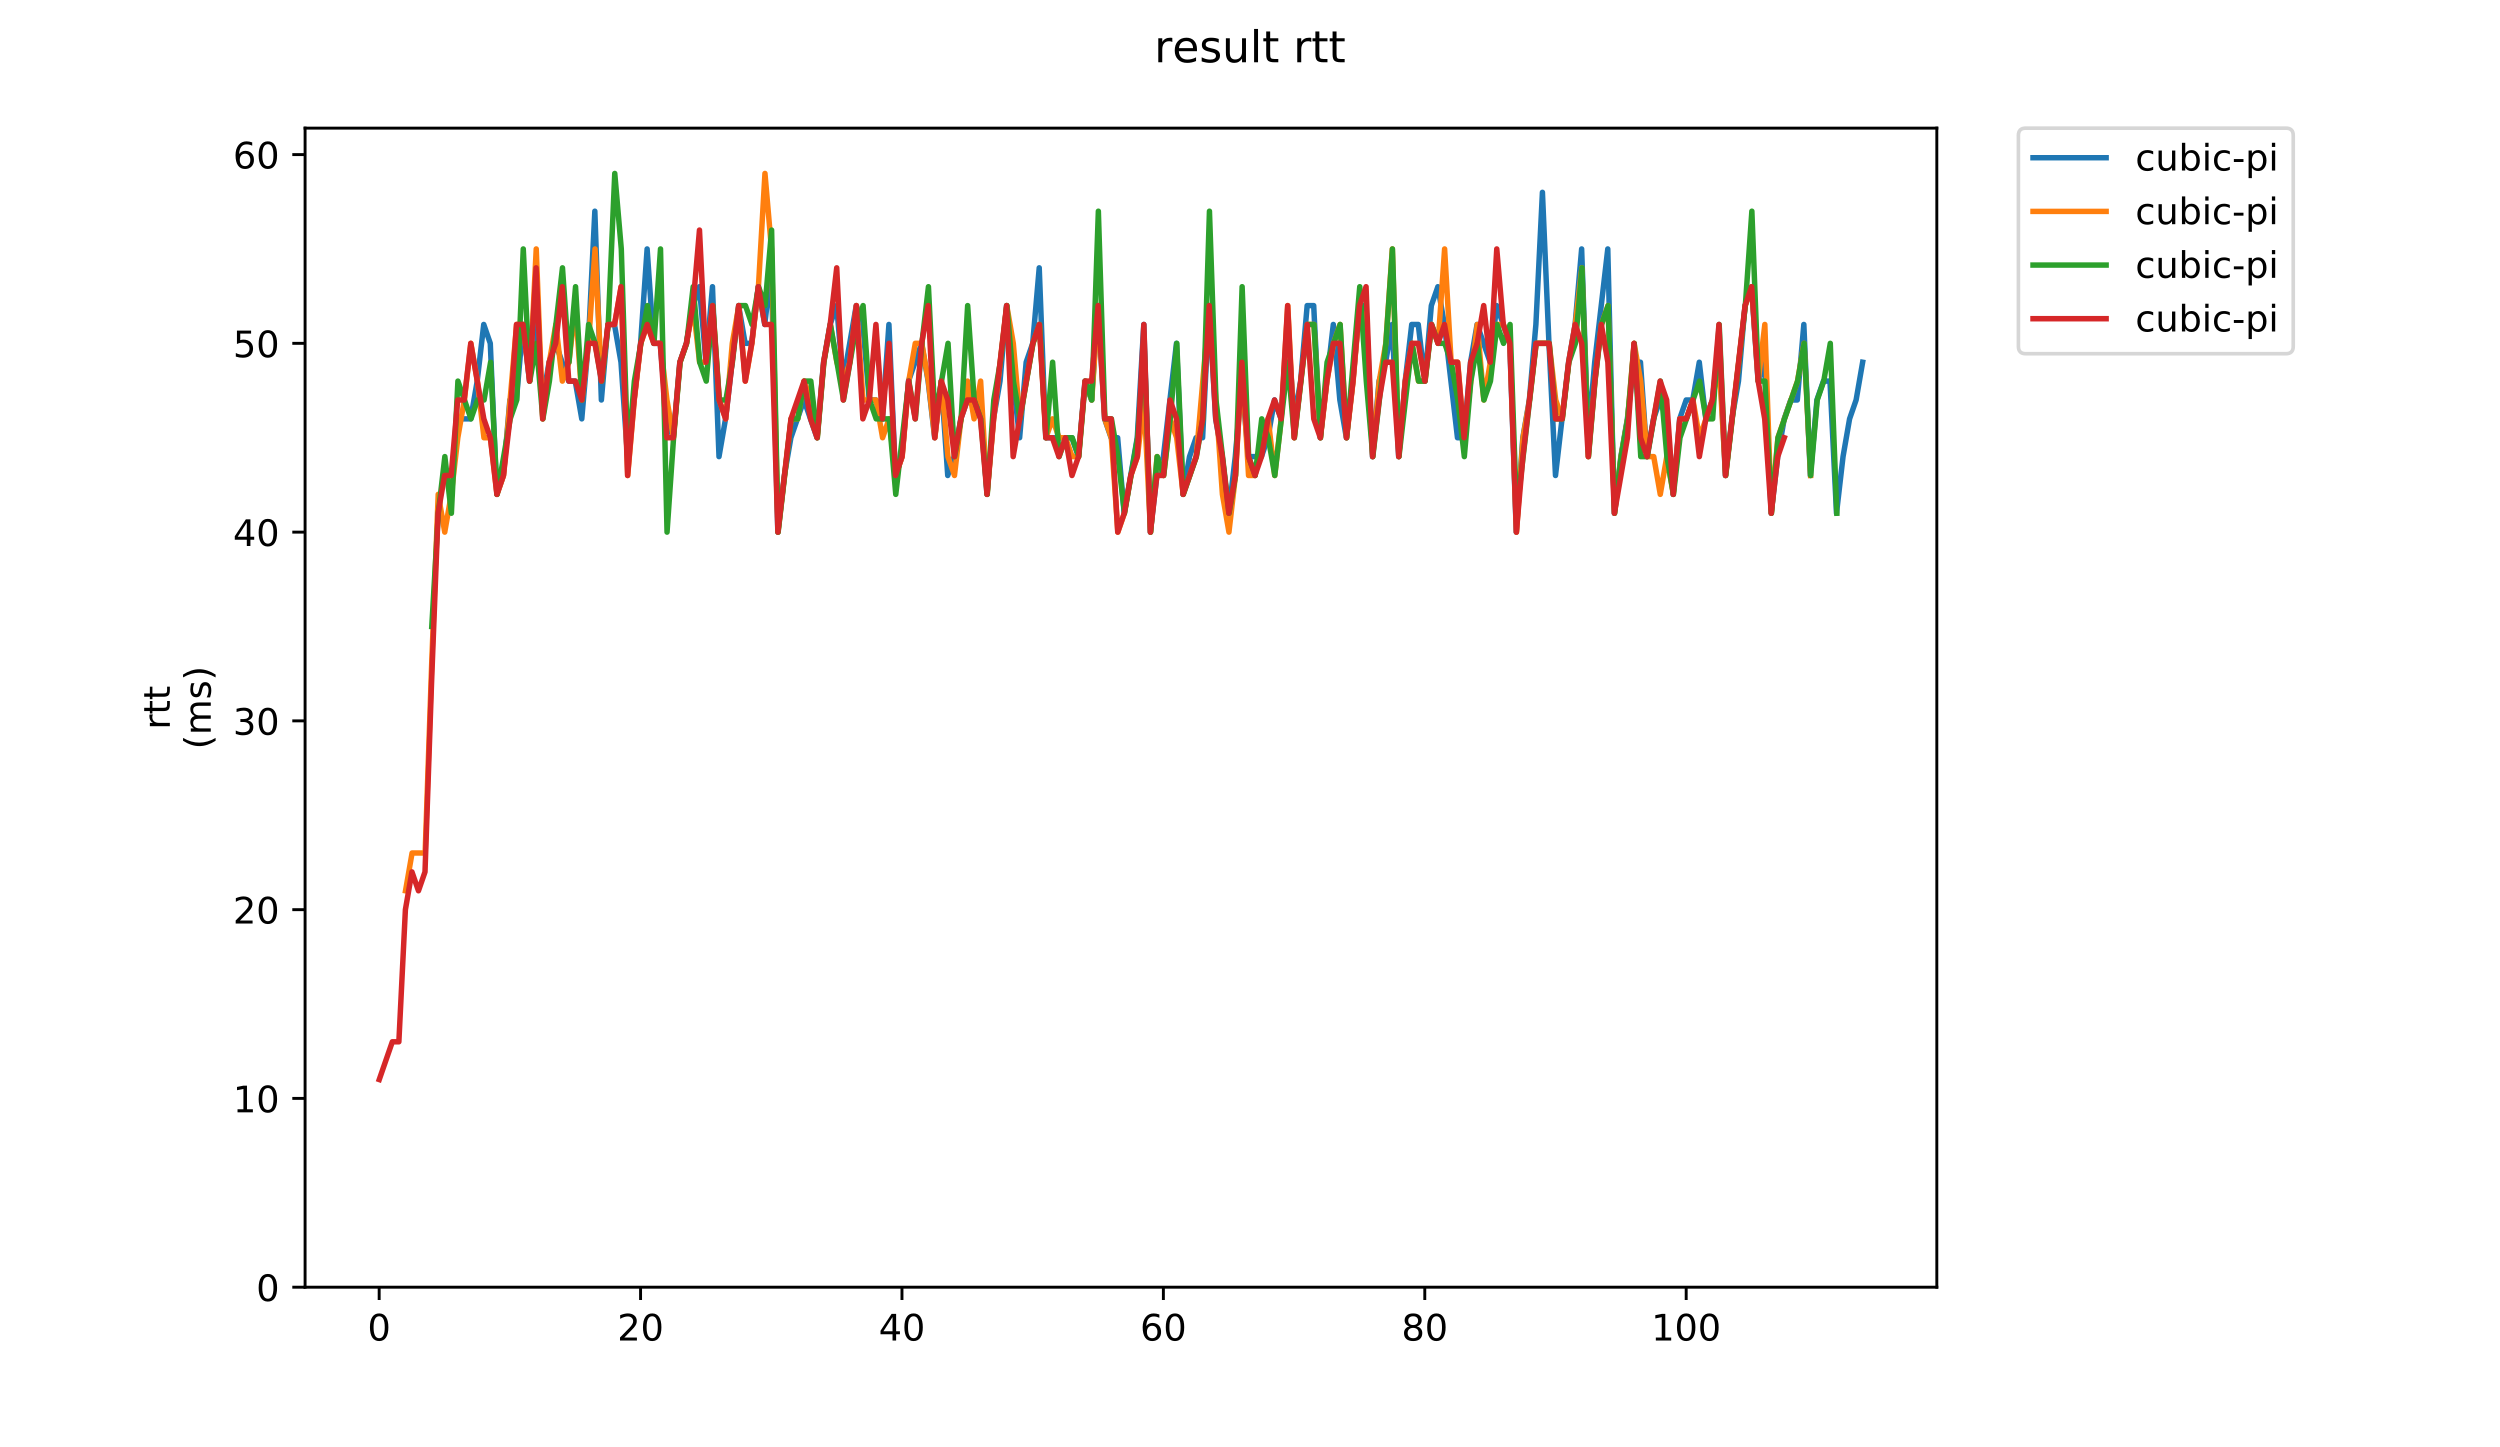 <?xml version="1.0" encoding="utf-8" standalone="no"?>
<!DOCTYPE svg PUBLIC "-//W3C//DTD SVG 1.1//EN"
  "http://www.w3.org/Graphics/SVG/1.1/DTD/svg11.dtd">
<!-- Created with matplotlib (https://matplotlib.org/) -->
<svg height="396pt" version="1.1" viewBox="0 0 684 396" width="684pt" xmlns="http://www.w3.org/2000/svg" xmlns:xlink="http://www.w3.org/1999/xlink">
 <defs>
  <style type="text/css">
*{stroke-linecap:butt;stroke-linejoin:round;}
  </style>
 </defs>
 <g id="figure_1">
  <g id="patch_1">
   <path d="M 0 396 
L 684 396 
L 684 0 
L 0 0 
z
" style="fill:#ffffff;"/>
  </g>
  <g id="axes_1">
   <g id="patch_2">
    <path d="M 83.472 352.174 
L 529.913 352.174 
L 529.913 35.062 
L 83.472 35.062 
z
" style="fill:#ffffff;"/>
   </g>
   <g id="matplotlib.axis_1">
    <g id="xtick_1">
     <g id="line2d_1">
      <defs>
       <path d="M 0 0 
L 0 3.5 
" id="meb8fcfc7fc" style="stroke:#000000;stroke-width:0.8;"/>
      </defs>
      <g>
       <use style="stroke:#000000;stroke-width:0.8;" x="103.74" xlink:href="#meb8fcfc7fc" y="352.174"/>
      </g>
     </g>
     <g id="text_1">
      <!-- 0 -->
      <defs>
       <path d="M 31.781 66.406 
Q 24.172 66.406 20.328 58.906 
Q 16.5 51.422 16.5 36.375 
Q 16.5 21.391 20.328 13.891 
Q 24.172 6.391 31.781 6.391 
Q 39.453 6.391 43.281 13.891 
Q 47.125 21.391 47.125 36.375 
Q 47.125 51.422 43.281 58.906 
Q 39.453 66.406 31.781 66.406 
z
M 31.781 74.219 
Q 44.047 74.219 50.516 64.516 
Q 56.984 54.828 56.984 36.375 
Q 56.984 17.969 50.516 8.266 
Q 44.047 -1.422 31.781 -1.422 
Q 19.531 -1.422 13.062 8.266 
Q 6.594 17.969 6.594 36.375 
Q 6.594 54.828 13.062 64.516 
Q 19.531 74.219 31.781 74.219 
z
" id="DejaVuSans-48"/>
      </defs>
      <g transform="translate(100.559 366.773)scale(0.1 -0.1)">
       <use xlink:href="#DejaVuSans-48"/>
      </g>
     </g>
    </g>
    <g id="xtick_2">
     <g id="line2d_2">
      <g>
       <use style="stroke:#000000;stroke-width:0.8;" x="175.26" xlink:href="#meb8fcfc7fc" y="352.174"/>
      </g>
     </g>
     <g id="text_2">
      <!-- 20 -->
      <defs>
       <path d="M 19.188 8.297 
L 53.609 8.297 
L 53.609 0 
L 7.328 0 
L 7.328 8.297 
Q 12.938 14.109 22.625 23.891 
Q 32.328 33.688 34.812 36.531 
Q 39.547 41.844 41.422 45.531 
Q 43.312 49.219 43.312 52.781 
Q 43.312 58.594 39.234 62.25 
Q 35.156 65.922 28.609 65.922 
Q 23.969 65.922 18.812 64.312 
Q 13.672 62.703 7.812 59.422 
L 7.812 69.391 
Q 13.766 71.781 18.938 73 
Q 24.125 74.219 28.422 74.219 
Q 39.75 74.219 46.484 68.547 
Q 53.219 62.891 53.219 53.422 
Q 53.219 48.922 51.531 44.891 
Q 49.859 40.875 45.406 35.406 
Q 44.188 33.984 37.641 27.219 
Q 31.109 20.453 19.188 8.297 
z
" id="DejaVuSans-50"/>
      </defs>
      <g transform="translate(168.898 366.773)scale(0.1 -0.1)">
       <use xlink:href="#DejaVuSans-50"/>
       <use x="63.623" xlink:href="#DejaVuSans-48"/>
      </g>
     </g>
    </g>
    <g id="xtick_3">
     <g id="line2d_3">
      <g>
       <use style="stroke:#000000;stroke-width:0.8;" x="246.78" xlink:href="#meb8fcfc7fc" y="352.174"/>
      </g>
     </g>
     <g id="text_3">
      <!-- 40 -->
      <defs>
       <path d="M 37.797 64.312 
L 12.891 25.391 
L 37.797 25.391 
z
M 35.203 72.906 
L 47.609 72.906 
L 47.609 25.391 
L 58.016 25.391 
L 58.016 17.188 
L 47.609 17.188 
L 47.609 0 
L 37.797 0 
L 37.797 17.188 
L 4.891 17.188 
L 4.891 26.703 
z
" id="DejaVuSans-52"/>
      </defs>
      <g transform="translate(240.418 366.773)scale(0.1 -0.1)">
       <use xlink:href="#DejaVuSans-52"/>
       <use x="63.623" xlink:href="#DejaVuSans-48"/>
      </g>
     </g>
    </g>
    <g id="xtick_4">
     <g id="line2d_4">
      <g>
       <use style="stroke:#000000;stroke-width:0.8;" x="318.3" xlink:href="#meb8fcfc7fc" y="352.174"/>
      </g>
     </g>
     <g id="text_4">
      <!-- 60 -->
      <defs>
       <path d="M 33.016 40.375 
Q 26.375 40.375 22.484 35.828 
Q 18.609 31.297 18.609 23.391 
Q 18.609 15.531 22.484 10.953 
Q 26.375 6.391 33.016 6.391 
Q 39.656 6.391 43.531 10.953 
Q 47.406 15.531 47.406 23.391 
Q 47.406 31.297 43.531 35.828 
Q 39.656 40.375 33.016 40.375 
z
M 52.594 71.297 
L 52.594 62.312 
Q 48.875 64.062 45.094 64.984 
Q 41.312 65.922 37.594 65.922 
Q 27.828 65.922 22.672 59.328 
Q 17.531 52.734 16.797 39.406 
Q 19.672 43.656 24.016 45.922 
Q 28.375 48.188 33.594 48.188 
Q 44.578 48.188 50.953 41.516 
Q 57.328 34.859 57.328 23.391 
Q 57.328 12.156 50.688 5.359 
Q 44.047 -1.422 33.016 -1.422 
Q 20.359 -1.422 13.672 8.266 
Q 6.984 17.969 6.984 36.375 
Q 6.984 53.656 15.188 63.938 
Q 23.391 74.219 37.203 74.219 
Q 40.922 74.219 44.703 73.484 
Q 48.484 72.75 52.594 71.297 
z
" id="DejaVuSans-54"/>
      </defs>
      <g transform="translate(311.938 366.773)scale(0.1 -0.1)">
       <use xlink:href="#DejaVuSans-54"/>
       <use x="63.623" xlink:href="#DejaVuSans-48"/>
      </g>
     </g>
    </g>
    <g id="xtick_5">
     <g id="line2d_5">
      <g>
       <use style="stroke:#000000;stroke-width:0.8;" x="389.82" xlink:href="#meb8fcfc7fc" y="352.174"/>
      </g>
     </g>
     <g id="text_5">
      <!-- 80 -->
      <defs>
       <path d="M 31.781 34.625 
Q 24.75 34.625 20.719 30.859 
Q 16.703 27.094 16.703 20.516 
Q 16.703 13.922 20.719 10.156 
Q 24.75 6.391 31.781 6.391 
Q 38.812 6.391 42.859 10.172 
Q 46.922 13.969 46.922 20.516 
Q 46.922 27.094 42.891 30.859 
Q 38.875 34.625 31.781 34.625 
z
M 21.922 38.812 
Q 15.578 40.375 12.031 44.719 
Q 8.5 49.078 8.5 55.328 
Q 8.5 64.062 14.719 69.141 
Q 20.953 74.219 31.781 74.219 
Q 42.672 74.219 48.875 69.141 
Q 55.078 64.062 55.078 55.328 
Q 55.078 49.078 51.531 44.719 
Q 48 40.375 41.703 38.812 
Q 48.828 37.156 52.797 32.312 
Q 56.781 27.484 56.781 20.516 
Q 56.781 9.906 50.312 4.234 
Q 43.844 -1.422 31.781 -1.422 
Q 19.734 -1.422 13.25 4.234 
Q 6.781 9.906 6.781 20.516 
Q 6.781 27.484 10.781 32.312 
Q 14.797 37.156 21.922 38.812 
z
M 18.312 54.391 
Q 18.312 48.734 21.844 45.562 
Q 25.391 42.391 31.781 42.391 
Q 38.141 42.391 41.719 45.562 
Q 45.312 48.734 45.312 54.391 
Q 45.312 60.062 41.719 63.234 
Q 38.141 66.406 31.781 66.406 
Q 25.391 66.406 21.844 63.234 
Q 18.312 60.062 18.312 54.391 
z
" id="DejaVuSans-56"/>
      </defs>
      <g transform="translate(383.458 366.773)scale(0.1 -0.1)">
       <use xlink:href="#DejaVuSans-56"/>
       <use x="63.623" xlink:href="#DejaVuSans-48"/>
      </g>
     </g>
    </g>
    <g id="xtick_6">
     <g id="line2d_6">
      <g>
       <use style="stroke:#000000;stroke-width:0.8;" x="461.341" xlink:href="#meb8fcfc7fc" y="352.174"/>
      </g>
     </g>
     <g id="text_6">
      <!-- 100 -->
      <defs>
       <path d="M 12.406 8.297 
L 28.516 8.297 
L 28.516 63.922 
L 10.984 60.406 
L 10.984 69.391 
L 28.422 72.906 
L 38.281 72.906 
L 38.281 8.297 
L 54.391 8.297 
L 54.391 0 
L 12.406 0 
z
" id="DejaVuSans-49"/>
      </defs>
      <g transform="translate(451.797 366.773)scale(0.1 -0.1)">
       <use xlink:href="#DejaVuSans-49"/>
       <use x="63.623" xlink:href="#DejaVuSans-48"/>
       <use x="127.246" xlink:href="#DejaVuSans-48"/>
      </g>
     </g>
    </g>
   </g>
   <g id="matplotlib.axis_2">
    <g id="ytick_1">
     <g id="line2d_7">
      <defs>
       <path d="M 0 0 
L -3.5 0 
" id="me3395a6487" style="stroke:#000000;stroke-width:0.8;"/>
      </defs>
      <g>
       <use style="stroke:#000000;stroke-width:0.8;" x="83.472" xlink:href="#me3395a6487" y="352.174"/>
      </g>
     </g>
     <g id="text_7">
      <!-- 0 -->
      <g transform="translate(70.11 355.973)scale(0.1 -0.1)">
       <use xlink:href="#DejaVuSans-48"/>
      </g>
     </g>
    </g>
    <g id="ytick_2">
     <g id="line2d_8">
      <g>
       <use style="stroke:#000000;stroke-width:0.8;" x="83.472" xlink:href="#me3395a6487" y="300.527"/>
      </g>
     </g>
     <g id="text_8">
      <!-- 10 -->
      <g transform="translate(63.747 304.327)scale(0.1 -0.1)">
       <use xlink:href="#DejaVuSans-49"/>
       <use x="63.623" xlink:href="#DejaVuSans-48"/>
      </g>
     </g>
    </g>
    <g id="ytick_3">
     <g id="line2d_9">
      <g>
       <use style="stroke:#000000;stroke-width:0.8;" x="83.472" xlink:href="#me3395a6487" y="248.88"/>
      </g>
     </g>
     <g id="text_9">
      <!-- 20 -->
      <g transform="translate(63.747 252.68)scale(0.1 -0.1)">
       <use xlink:href="#DejaVuSans-50"/>
       <use x="63.623" xlink:href="#DejaVuSans-48"/>
      </g>
     </g>
    </g>
    <g id="ytick_4">
     <g id="line2d_10">
      <g>
       <use style="stroke:#000000;stroke-width:0.8;" x="83.472" xlink:href="#me3395a6487" y="197.234"/>
      </g>
     </g>
     <g id="text_10">
      <!-- 30 -->
      <defs>
       <path d="M 40.578 39.312 
Q 47.656 37.797 51.625 33 
Q 55.609 28.219 55.609 21.188 
Q 55.609 10.406 48.188 4.484 
Q 40.766 -1.422 27.094 -1.422 
Q 22.516 -1.422 17.656 -0.516 
Q 12.797 0.391 7.625 2.203 
L 7.625 11.719 
Q 11.719 9.328 16.594 8.109 
Q 21.484 6.891 26.812 6.891 
Q 36.078 6.891 40.938 10.547 
Q 45.797 14.203 45.797 21.188 
Q 45.797 27.641 41.281 31.266 
Q 36.766 34.906 28.719 34.906 
L 20.219 34.906 
L 20.219 43.016 
L 29.109 43.016 
Q 36.375 43.016 40.234 45.922 
Q 44.094 48.828 44.094 54.297 
Q 44.094 59.906 40.109 62.906 
Q 36.141 65.922 28.719 65.922 
Q 24.656 65.922 20.016 65.031 
Q 15.375 64.156 9.812 62.312 
L 9.812 71.094 
Q 15.438 72.656 20.344 73.438 
Q 25.25 74.219 29.594 74.219 
Q 40.828 74.219 47.359 69.109 
Q 53.906 64.016 53.906 55.328 
Q 53.906 49.266 50.438 45.094 
Q 46.969 40.922 40.578 39.312 
z
" id="DejaVuSans-51"/>
      </defs>
      <g transform="translate(63.747 201.033)scale(0.1 -0.1)">
       <use xlink:href="#DejaVuSans-51"/>
       <use x="63.623" xlink:href="#DejaVuSans-48"/>
      </g>
     </g>
    </g>
    <g id="ytick_5">
     <g id="line2d_11">
      <g>
       <use style="stroke:#000000;stroke-width:0.8;" x="83.472" xlink:href="#me3395a6487" y="145.587"/>
      </g>
     </g>
     <g id="text_11">
      <!-- 40 -->
      <g transform="translate(63.747 149.386)scale(0.1 -0.1)">
       <use xlink:href="#DejaVuSans-52"/>
       <use x="63.623" xlink:href="#DejaVuSans-48"/>
      </g>
     </g>
    </g>
    <g id="ytick_6">
     <g id="line2d_12">
      <g>
       <use style="stroke:#000000;stroke-width:0.8;" x="83.472" xlink:href="#me3395a6487" y="93.94"/>
      </g>
     </g>
     <g id="text_12">
      <!-- 50 -->
      <defs>
       <path d="M 10.797 72.906 
L 49.516 72.906 
L 49.516 64.594 
L 19.828 64.594 
L 19.828 46.734 
Q 21.969 47.469 24.109 47.828 
Q 26.266 48.188 28.422 48.188 
Q 40.625 48.188 47.75 41.5 
Q 54.891 34.812 54.891 23.391 
Q 54.891 11.625 47.562 5.094 
Q 40.234 -1.422 26.906 -1.422 
Q 22.312 -1.422 17.547 -0.641 
Q 12.797 0.141 7.719 1.703 
L 7.719 11.625 
Q 12.109 9.234 16.797 8.062 
Q 21.484 6.891 26.703 6.891 
Q 35.156 6.891 40.078 11.328 
Q 45.016 15.766 45.016 23.391 
Q 45.016 31 40.078 35.438 
Q 35.156 39.891 26.703 39.891 
Q 22.75 39.891 18.812 39.016 
Q 14.891 38.141 10.797 36.281 
z
" id="DejaVuSans-53"/>
      </defs>
      <g transform="translate(63.747 97.739)scale(0.1 -0.1)">
       <use xlink:href="#DejaVuSans-53"/>
       <use x="63.623" xlink:href="#DejaVuSans-48"/>
      </g>
     </g>
    </g>
    <g id="ytick_7">
     <g id="line2d_13">
      <g>
       <use style="stroke:#000000;stroke-width:0.8;" x="83.472" xlink:href="#me3395a6487" y="42.293"/>
      </g>
     </g>
     <g id="text_13">
      <!-- 60 -->
      <g transform="translate(63.747 46.092)scale(0.1 -0.1)">
       <use xlink:href="#DejaVuSans-54"/>
       <use x="63.623" xlink:href="#DejaVuSans-48"/>
      </g>
     </g>
    </g>
    <g id="text_14">
     <!-- rtt -->
     <defs>
      <path d="M 41.109 46.297 
Q 39.594 47.172 37.812 47.578 
Q 36.031 48 33.891 48 
Q 26.266 48 22.188 43.047 
Q 18.109 38.094 18.109 28.812 
L 18.109 0 
L 9.078 0 
L 9.078 54.688 
L 18.109 54.688 
L 18.109 46.188 
Q 20.953 51.172 25.484 53.578 
Q 30.031 56 36.531 56 
Q 37.453 56 38.578 55.875 
Q 39.703 55.766 41.062 55.516 
z
" id="DejaVuSans-114"/>
      <path d="M 18.312 70.219 
L 18.312 54.688 
L 36.812 54.688 
L 36.812 47.703 
L 18.312 47.703 
L 18.312 18.016 
Q 18.312 11.328 20.141 9.422 
Q 21.969 7.516 27.594 7.516 
L 36.812 7.516 
L 36.812 0 
L 27.594 0 
Q 17.188 0 13.234 3.875 
Q 9.281 7.766 9.281 18.016 
L 9.281 47.703 
L 2.688 47.703 
L 2.688 54.688 
L 9.281 54.688 
L 9.281 70.219 
z
" id="DejaVuSans-116"/>
     </defs>
     <g transform="translate(46.47 199.594)rotate(-90)scale(0.1 -0.1)">
      <use xlink:href="#DejaVuSans-114"/>
      <use x="41.113" xlink:href="#DejaVuSans-116"/>
      <use x="80.322" xlink:href="#DejaVuSans-116"/>
     </g>
     <!-- (ms) -->
     <defs>
      <path d="M 31 75.875 
Q 24.469 64.656 21.281 53.656 
Q 18.109 42.672 18.109 31.391 
Q 18.109 20.125 21.312 9.062 
Q 24.516 -2 31 -13.188 
L 23.188 -13.188 
Q 15.875 -1.703 12.234 9.375 
Q 8.594 20.453 8.594 31.391 
Q 8.594 42.281 12.203 53.312 
Q 15.828 64.359 23.188 75.875 
z
" id="DejaVuSans-40"/>
      <path d="M 52 44.188 
Q 55.375 50.25 60.062 53.125 
Q 64.75 56 71.094 56 
Q 79.641 56 84.281 50.016 
Q 88.922 44.047 88.922 33.016 
L 88.922 0 
L 79.891 0 
L 79.891 32.719 
Q 79.891 40.578 77.094 44.375 
Q 74.312 48.188 68.609 48.188 
Q 61.625 48.188 57.562 43.547 
Q 53.516 38.922 53.516 30.906 
L 53.516 0 
L 44.484 0 
L 44.484 32.719 
Q 44.484 40.625 41.703 44.406 
Q 38.922 48.188 33.109 48.188 
Q 26.219 48.188 22.156 43.531 
Q 18.109 38.875 18.109 30.906 
L 18.109 0 
L 9.078 0 
L 9.078 54.688 
L 18.109 54.688 
L 18.109 46.188 
Q 21.188 51.219 25.484 53.609 
Q 29.781 56 35.688 56 
Q 41.656 56 45.828 52.969 
Q 50 49.953 52 44.188 
z
" id="DejaVuSans-109"/>
      <path d="M 44.281 53.078 
L 44.281 44.578 
Q 40.484 46.531 36.375 47.5 
Q 32.281 48.484 27.875 48.484 
Q 21.188 48.484 17.844 46.438 
Q 14.5 44.391 14.5 40.281 
Q 14.5 37.156 16.891 35.375 
Q 19.281 33.594 26.516 31.984 
L 29.594 31.297 
Q 39.156 29.25 43.188 25.516 
Q 47.219 21.781 47.219 15.094 
Q 47.219 7.469 41.188 3.016 
Q 35.156 -1.422 24.609 -1.422 
Q 20.219 -1.422 15.453 -0.562 
Q 10.688 0.297 5.422 2 
L 5.422 11.281 
Q 10.406 8.688 15.234 7.391 
Q 20.062 6.109 24.812 6.109 
Q 31.156 6.109 34.562 8.281 
Q 37.984 10.453 37.984 14.406 
Q 37.984 18.062 35.516 20.016 
Q 33.062 21.969 24.703 23.781 
L 21.578 24.516 
Q 13.234 26.266 9.516 29.906 
Q 5.812 33.547 5.812 39.891 
Q 5.812 47.609 11.281 51.797 
Q 16.75 56 26.812 56 
Q 31.781 56 36.172 55.266 
Q 40.578 54.547 44.281 53.078 
z
" id="DejaVuSans-115"/>
      <path d="M 8.016 75.875 
L 15.828 75.875 
Q 23.141 64.359 26.781 53.312 
Q 30.422 42.281 30.422 31.391 
Q 30.422 20.453 26.781 9.375 
Q 23.141 -1.703 15.828 -13.188 
L 8.016 -13.188 
Q 14.5 -2 17.703 9.062 
Q 20.906 20.125 20.906 31.391 
Q 20.906 42.672 17.703 53.656 
Q 14.5 64.656 8.016 75.875 
z
" id="DejaVuSans-41"/>
     </defs>
     <g transform="translate(57.668 204.995)rotate(-90)scale(0.1 -0.1)">
      <use xlink:href="#DejaVuSans-40"/>
      <use x="39.014" xlink:href="#DejaVuSans-109"/>
      <use x="136.426" xlink:href="#DejaVuSans-115"/>
      <use x="188.525" xlink:href="#DejaVuSans-41"/>
     </g>
    </g>
   </g>
   <g id="line2d_14">
    <path clip-path="url(#p33e4ae0dca)" d="M 125.2 114.599 
L 128.776 114.599 
L 130.564 104.269 
L 132.352 88.775 
L 134.14 93.94 
L 135.928 135.257 
L 137.716 130.093 
L 139.504 109.434 
L 141.292 109.434 
L 143.08 88.775 
L 144.868 104.269 
L 146.656 88.775 
L 148.444 109.434 
L 150.232 99.105 
L 152.02 93.94 
L 155.596 104.269 
L 157.384 104.269 
L 159.172 114.599 
L 160.96 93.94 
L 162.748 57.787 
L 164.536 109.434 
L 166.324 88.775 
L 168.112 88.775 
L 169.9 99.105 
L 171.688 124.928 
L 175.264 93.94 
L 177.052 68.116 
L 178.84 93.94 
L 180.628 93.94 
L 182.416 114.599 
L 184.204 119.763 
L 185.992 99.105 
L 187.78 93.94 
L 189.568 83.611 
L 191.356 78.446 
L 193.144 99.105 
L 194.932 78.446 
L 196.72 124.928 
L 198.508 114.599 
L 202.084 83.611 
L 203.872 93.94 
L 205.66 93.94 
L 207.448 78.446 
L 209.236 88.775 
L 211.024 73.281 
L 212.812 145.587 
L 214.6 130.093 
L 216.388 119.763 
L 219.964 109.434 
L 223.54 119.763 
L 225.328 99.105 
L 227.116 88.775 
L 228.904 83.611 
L 230.692 104.269 
L 234.268 83.611 
L 236.056 88.775 
L 237.844 109.434 
L 239.632 109.434 
L 241.42 114.599 
L 243.208 88.775 
L 244.996 130.093 
L 246.784 124.928 
L 248.572 104.269 
L 252.148 93.94 
L 253.936 104.269 
L 255.724 119.763 
L 257.512 104.269 
L 259.3 130.093 
L 261.088 124.928 
L 262.876 114.599 
L 264.664 109.434 
L 268.24 109.434 
L 270.028 135.257 
L 271.816 114.599 
L 273.604 104.269 
L 275.392 83.611 
L 277.18 104.269 
L 278.968 119.763 
L 280.756 99.105 
L 282.544 93.94 
L 284.332 73.281 
L 286.12 119.763 
L 293.272 119.763 
L 295.06 124.928 
L 296.848 104.269 
L 298.636 109.434 
L 300.424 83.611 
L 302.212 114.599 
L 304 119.763 
L 305.788 119.763 
L 307.576 140.422 
L 311.152 119.763 
L 312.94 88.775 
L 314.728 145.587 
L 316.516 130.093 
L 318.304 124.928 
L 321.88 93.94 
L 323.668 135.257 
L 325.456 124.928 
L 327.244 119.763 
L 329.032 119.763 
L 330.82 83.611 
L 332.608 114.599 
L 334.396 124.928 
L 336.184 140.422 
L 337.972 124.928 
L 339.76 104.269 
L 341.548 124.928 
L 345.124 124.928 
L 346.912 119.763 
L 348.7 109.434 
L 350.488 114.599 
L 352.276 88.775 
L 354.064 114.599 
L 355.852 104.269 
L 357.64 83.611 
L 359.428 83.611 
L 361.216 119.763 
L 364.792 88.775 
L 366.58 109.434 
L 368.368 119.763 
L 370.156 104.269 
L 371.944 83.611 
L 373.732 83.611 
L 375.52 124.928 
L 377.308 104.269 
L 379.096 99.105 
L 380.884 88.775 
L 382.672 124.928 
L 384.46 104.269 
L 386.248 88.775 
L 388.036 88.775 
L 389.824 104.269 
L 391.612 83.611 
L 393.4 78.446 
L 395.188 88.775 
L 398.764 119.763 
L 400.552 119.763 
L 402.34 99.105 
L 404.128 88.775 
L 407.704 99.105 
L 409.492 83.611 
L 413.068 93.94 
L 414.856 145.587 
L 416.644 119.763 
L 418.432 109.434 
L 420.22 88.775 
L 422.008 52.622 
L 423.796 93.94 
L 425.584 130.093 
L 429.16 99.105 
L 430.948 88.775 
L 432.736 68.116 
L 434.524 119.763 
L 436.312 99.105 
L 439.888 68.116 
L 441.676 140.422 
L 443.464 124.928 
L 445.252 114.599 
L 447.04 99.105 
L 448.828 99.105 
L 450.616 124.928 
L 452.404 114.599 
L 454.192 109.434 
L 455.98 114.599 
L 457.768 135.257 
L 459.556 114.599 
L 461.344 109.434 
L 463.132 109.434 
L 464.92 99.105 
L 466.708 114.599 
L 468.496 109.434 
L 470.284 93.94 
L 472.072 130.093 
L 473.86 114.599 
L 475.648 104.269 
L 477.436 83.611 
L 479.224 78.446 
L 481.012 104.269 
L 482.8 99.105 
L 484.588 140.422 
L 486.376 124.928 
L 488.164 114.599 
L 489.952 109.434 
L 491.74 109.434 
L 493.528 88.775 
L 495.316 130.093 
L 497.104 109.434 
L 498.892 104.269 
L 500.68 104.269 
L 502.468 140.422 
L 504.256 124.928 
L 506.044 114.599 
L 507.832 109.434 
L 509.62 99.105 
L 509.62 99.105 
" style="fill:none;stroke:#1f77b4;stroke-linecap:square;stroke-width:1.5;"/>
   </g>
   <g id="line2d_15">
    <path clip-path="url(#p33e4ae0dca)" d="M 110.953 243.716 
L 112.741 233.386 
L 116.317 233.386 
L 118.105 181.74 
L 119.893 135.257 
L 121.681 145.587 
L 123.469 135.257 
L 125.257 119.763 
L 127.045 109.434 
L 128.833 93.94 
L 130.621 104.269 
L 132.409 119.763 
L 134.197 119.763 
L 135.985 135.257 
L 137.773 130.093 
L 141.349 88.775 
L 143.137 88.775 
L 144.925 104.269 
L 146.713 68.116 
L 148.501 114.599 
L 150.289 99.105 
L 152.077 88.775 
L 153.865 104.269 
L 155.653 99.105 
L 157.441 83.611 
L 159.229 109.434 
L 161.017 93.94 
L 162.805 68.116 
L 164.593 104.269 
L 166.381 88.775 
L 168.169 88.775 
L 169.957 78.446 
L 171.745 130.093 
L 173.533 109.434 
L 175.321 93.94 
L 177.109 88.775 
L 178.897 93.94 
L 180.685 93.94 
L 182.473 109.434 
L 184.261 119.763 
L 186.049 99.105 
L 187.837 93.94 
L 189.625 83.611 
L 191.413 99.105 
L 193.201 99.105 
L 194.989 83.611 
L 196.777 109.434 
L 198.565 114.599 
L 200.353 93.94 
L 202.141 83.611 
L 203.929 104.269 
L 205.717 93.94 
L 207.505 78.446 
L 209.293 47.458 
L 211.081 68.116 
L 212.869 145.587 
L 216.445 114.599 
L 218.233 114.599 
L 220.021 104.269 
L 221.809 109.434 
L 223.597 119.763 
L 225.385 99.105 
L 227.173 88.775 
L 228.961 99.105 
L 230.749 104.269 
L 232.537 99.105 
L 234.325 83.611 
L 236.113 109.434 
L 239.689 109.434 
L 241.477 119.763 
L 243.265 114.599 
L 245.053 130.093 
L 246.841 124.928 
L 248.629 104.269 
L 250.417 93.94 
L 252.205 93.94 
L 253.993 104.269 
L 255.781 119.763 
L 257.569 104.269 
L 259.357 124.928 
L 261.145 130.093 
L 262.933 114.599 
L 264.721 104.269 
L 266.509 114.599 
L 268.297 104.269 
L 270.085 135.257 
L 271.873 114.599 
L 275.449 83.611 
L 277.237 93.94 
L 279.025 114.599 
L 282.601 93.94 
L 284.389 88.775 
L 286.177 119.763 
L 287.965 114.599 
L 289.753 119.763 
L 291.541 119.763 
L 293.329 124.928 
L 295.117 124.928 
L 296.905 104.269 
L 298.693 109.434 
L 300.481 83.611 
L 302.269 114.599 
L 304.057 119.763 
L 305.845 145.587 
L 307.633 140.422 
L 309.421 130.093 
L 311.209 124.928 
L 312.997 109.434 
L 314.785 145.587 
L 316.573 124.928 
L 318.361 130.093 
L 320.149 114.599 
L 321.937 119.763 
L 323.725 135.257 
L 327.301 124.928 
L 330.877 83.611 
L 334.453 135.257 
L 336.241 145.587 
L 338.029 130.093 
L 339.817 99.105 
L 341.605 130.093 
L 343.393 130.093 
L 345.181 119.763 
L 346.969 114.599 
L 348.757 130.093 
L 350.545 114.599 
L 352.333 83.611 
L 354.121 119.763 
L 357.697 88.775 
L 359.485 88.775 
L 361.273 119.763 
L 363.061 104.269 
L 364.849 93.94 
L 366.637 88.775 
L 368.425 119.763 
L 370.213 104.269 
L 372.001 83.611 
L 373.789 88.775 
L 375.577 124.928 
L 377.365 104.269 
L 379.153 93.94 
L 380.941 68.116 
L 382.729 124.928 
L 384.517 104.269 
L 386.305 93.94 
L 388.093 104.269 
L 389.881 104.269 
L 391.669 88.775 
L 393.457 93.94 
L 395.245 68.116 
L 397.033 99.105 
L 398.821 99.105 
L 400.609 119.763 
L 404.185 88.775 
L 405.973 109.434 
L 409.549 88.775 
L 411.337 88.775 
L 413.125 93.94 
L 414.913 145.587 
L 416.701 119.763 
L 418.489 109.434 
L 420.277 93.94 
L 423.853 93.94 
L 425.641 109.434 
L 427.429 114.599 
L 429.217 99.105 
L 431.005 88.775 
L 432.793 73.281 
L 434.581 124.928 
L 436.369 104.269 
L 438.157 88.775 
L 439.945 83.611 
L 441.733 140.422 
L 443.521 124.928 
L 445.309 114.599 
L 447.097 93.94 
L 448.885 104.269 
L 450.673 124.928 
L 452.461 124.928 
L 454.249 135.257 
L 456.037 124.928 
L 457.825 135.257 
L 459.613 114.599 
L 461.401 114.599 
L 463.189 109.434 
L 464.977 119.763 
L 468.553 109.434 
L 470.341 99.105 
L 472.129 130.093 
L 477.493 83.611 
L 479.281 78.446 
L 481.069 104.269 
L 482.857 88.775 
L 484.645 140.422 
L 486.433 119.763 
L 491.797 104.269 
L 493.585 93.94 
L 495.373 130.093 
L 495.373 130.093 
" style="fill:none;stroke:#ff7f0e;stroke-linecap:square;stroke-width:1.5;"/>
   </g>
   <g id="line2d_16">
    <path clip-path="url(#p33e4ae0dca)" d="M 118.133 171.41 
L 119.921 140.422 
L 121.709 124.928 
L 123.497 140.422 
L 125.285 104.269 
L 128.862 114.599 
L 130.65 109.434 
L 132.438 109.434 
L 134.226 99.105 
L 136.014 135.257 
L 139.59 114.599 
L 141.378 109.434 
L 143.166 68.116 
L 144.954 104.269 
L 146.742 93.94 
L 148.53 114.599 
L 150.318 104.269 
L 153.894 73.281 
L 155.682 99.105 
L 157.47 78.446 
L 159.258 109.434 
L 161.046 88.775 
L 162.834 93.94 
L 164.622 104.269 
L 166.41 88.775 
L 168.198 47.458 
L 169.986 68.116 
L 171.774 124.928 
L 173.562 104.269 
L 177.138 83.611 
L 178.926 93.94 
L 180.714 68.116 
L 182.502 145.587 
L 184.29 119.763 
L 186.078 99.105 
L 187.866 93.94 
L 189.654 78.446 
L 191.442 99.105 
L 193.23 104.269 
L 195.018 83.611 
L 196.806 109.434 
L 198.594 109.434 
L 200.382 99.105 
L 202.17 83.611 
L 203.958 83.611 
L 205.746 88.775 
L 207.534 78.446 
L 209.322 83.611 
L 211.11 62.952 
L 212.898 145.587 
L 216.474 114.599 
L 218.262 114.599 
L 220.05 104.269 
L 221.838 104.269 
L 223.626 119.763 
L 225.414 99.105 
L 227.202 88.775 
L 230.778 109.434 
L 234.354 88.775 
L 236.142 83.611 
L 237.93 109.434 
L 239.718 114.599 
L 243.294 114.599 
L 245.082 135.257 
L 248.658 104.269 
L 250.446 114.599 
L 252.234 93.94 
L 254.022 78.446 
L 255.81 114.599 
L 259.386 93.94 
L 261.174 124.928 
L 262.962 114.599 
L 264.75 83.611 
L 266.538 109.434 
L 268.326 114.599 
L 270.114 135.257 
L 271.902 109.434 
L 273.69 99.105 
L 275.478 83.611 
L 277.266 104.269 
L 279.054 114.599 
L 282.63 93.94 
L 284.418 88.775 
L 286.206 119.763 
L 287.994 99.105 
L 289.782 124.928 
L 291.57 119.763 
L 293.358 119.763 
L 295.146 124.928 
L 296.934 104.269 
L 298.722 109.434 
L 300.51 57.787 
L 302.298 114.599 
L 304.086 114.599 
L 305.874 124.928 
L 307.662 140.422 
L 311.238 119.763 
L 313.026 93.94 
L 314.814 145.587 
L 316.602 124.928 
L 318.39 130.093 
L 320.178 114.599 
L 321.966 93.94 
L 323.754 135.257 
L 327.33 124.928 
L 329.118 114.599 
L 330.906 57.787 
L 332.694 109.434 
L 336.27 140.422 
L 338.058 130.093 
L 339.846 78.446 
L 341.634 124.928 
L 343.422 130.093 
L 345.21 114.599 
L 346.998 119.763 
L 348.786 130.093 
L 352.362 99.105 
L 354.15 119.763 
L 357.726 88.775 
L 359.514 88.775 
L 361.302 119.763 
L 363.09 99.105 
L 366.666 88.775 
L 368.454 119.763 
L 372.03 78.446 
L 373.818 104.269 
L 375.606 124.928 
L 379.182 93.94 
L 380.97 68.116 
L 382.758 124.928 
L 386.334 93.94 
L 388.122 104.269 
L 389.91 104.269 
L 391.698 88.775 
L 393.486 93.94 
L 395.274 93.94 
L 397.062 99.105 
L 398.85 109.434 
L 400.638 124.928 
L 402.426 104.269 
L 404.214 93.94 
L 406.002 109.434 
L 407.79 104.269 
L 409.578 88.775 
L 411.366 93.94 
L 413.154 88.775 
L 414.942 140.422 
L 420.306 93.94 
L 423.882 93.94 
L 425.67 114.599 
L 427.458 114.599 
L 429.246 99.105 
L 431.034 93.94 
L 432.822 73.281 
L 434.61 124.928 
L 436.398 104.269 
L 438.186 88.775 
L 439.974 83.611 
L 441.762 140.422 
L 443.55 124.928 
L 445.338 114.599 
L 447.126 93.94 
L 448.914 124.928 
L 450.702 124.928 
L 454.278 104.269 
L 456.066 124.928 
L 457.854 135.257 
L 459.642 119.763 
L 465.006 104.269 
L 466.794 114.599 
L 468.582 114.599 
L 470.37 88.775 
L 472.158 130.093 
L 477.522 83.611 
L 479.31 57.787 
L 481.098 104.269 
L 482.886 104.269 
L 484.674 140.422 
L 486.462 119.763 
L 491.826 104.269 
L 493.614 93.94 
L 495.402 130.093 
L 497.19 109.434 
L 498.978 104.269 
L 500.766 93.94 
L 502.554 140.422 
L 502.554 140.422 
" style="fill:none;stroke:#2ca02c;stroke-linecap:square;stroke-width:1.5;"/>
   </g>
   <g id="line2d_17">
    <path clip-path="url(#p33e4ae0dca)" d="M 103.765 295.363 
L 107.341 285.033 
L 109.129 285.033 
L 110.917 248.88 
L 112.705 238.551 
L 114.493 243.716 
L 116.281 238.551 
L 118.069 186.904 
L 119.857 140.422 
L 121.645 130.093 
L 123.433 130.093 
L 125.221 109.434 
L 127.009 109.434 
L 128.797 93.94 
L 132.373 114.599 
L 134.161 119.763 
L 135.949 135.257 
L 137.737 130.093 
L 139.525 114.599 
L 141.313 88.775 
L 143.101 88.775 
L 144.889 104.269 
L 146.677 73.281 
L 148.465 114.599 
L 150.253 99.105 
L 152.041 93.94 
L 153.829 78.446 
L 155.617 104.269 
L 157.405 104.269 
L 159.193 109.434 
L 160.981 93.94 
L 162.769 93.94 
L 164.557 104.269 
L 166.345 88.775 
L 168.133 88.775 
L 169.921 78.446 
L 171.709 130.093 
L 173.497 109.434 
L 175.285 93.94 
L 177.073 88.775 
L 178.861 93.94 
L 180.649 93.94 
L 182.437 119.763 
L 184.225 119.763 
L 186.013 99.105 
L 187.801 93.94 
L 189.589 83.611 
L 191.377 62.952 
L 193.165 99.105 
L 194.953 83.611 
L 196.741 109.434 
L 198.529 114.599 
L 202.105 83.611 
L 203.893 104.269 
L 205.681 93.94 
L 207.469 78.446 
L 209.257 88.775 
L 211.045 88.775 
L 212.833 145.587 
L 216.409 114.599 
L 219.985 104.269 
L 221.773 114.599 
L 223.561 119.763 
L 225.349 99.105 
L 227.137 88.775 
L 228.925 73.281 
L 230.713 109.434 
L 232.501 99.105 
L 234.289 83.611 
L 236.077 114.599 
L 237.865 109.434 
L 239.653 88.775 
L 241.441 114.599 
L 243.229 93.94 
L 245.017 130.093 
L 246.805 124.928 
L 248.593 104.269 
L 250.381 114.599 
L 252.169 93.94 
L 253.957 83.611 
L 255.745 119.763 
L 257.533 104.269 
L 259.321 109.434 
L 261.109 124.928 
L 262.897 114.599 
L 264.685 109.434 
L 266.473 109.434 
L 268.261 114.599 
L 270.049 135.257 
L 271.837 114.599 
L 275.413 83.611 
L 277.201 124.928 
L 282.565 93.94 
L 284.353 88.775 
L 286.141 119.763 
L 287.929 119.763 
L 289.717 124.928 
L 291.505 119.763 
L 293.293 130.093 
L 295.081 124.928 
L 296.869 104.269 
L 298.657 104.269 
L 300.445 83.611 
L 302.233 114.599 
L 304.021 114.599 
L 305.809 145.587 
L 307.597 140.422 
L 309.385 130.093 
L 311.173 124.928 
L 312.961 88.775 
L 314.749 145.587 
L 316.537 130.093 
L 318.325 130.093 
L 320.113 109.434 
L 321.901 114.599 
L 323.689 135.257 
L 327.265 124.928 
L 329.053 114.599 
L 330.841 83.611 
L 332.629 114.599 
L 334.417 124.928 
L 336.205 140.422 
L 337.993 130.093 
L 339.781 99.105 
L 341.569 124.928 
L 343.357 130.093 
L 345.145 124.928 
L 346.933 114.599 
L 348.721 109.434 
L 350.509 114.599 
L 352.297 83.611 
L 354.085 119.763 
L 357.661 88.775 
L 359.449 114.599 
L 361.237 119.763 
L 363.025 104.269 
L 364.813 93.94 
L 366.601 93.94 
L 368.389 119.763 
L 370.177 104.269 
L 371.965 83.611 
L 373.753 78.446 
L 375.541 124.928 
L 377.329 109.434 
L 379.117 99.105 
L 380.905 99.105 
L 382.693 124.928 
L 384.481 104.269 
L 386.269 93.94 
L 388.057 93.94 
L 389.846 104.269 
L 391.634 88.775 
L 393.422 93.94 
L 395.21 88.775 
L 396.998 99.105 
L 398.786 99.105 
L 400.574 119.763 
L 402.362 99.105 
L 404.15 93.94 
L 405.938 83.611 
L 407.726 99.105 
L 409.514 68.116 
L 411.302 88.775 
L 413.09 93.94 
L 414.878 145.587 
L 416.666 124.928 
L 420.242 93.94 
L 423.818 93.94 
L 425.606 114.599 
L 427.394 114.599 
L 429.182 99.105 
L 430.97 88.775 
L 432.758 93.94 
L 434.546 124.928 
L 436.334 104.269 
L 438.122 88.775 
L 439.91 99.105 
L 441.698 140.422 
L 445.274 119.763 
L 447.062 93.94 
L 448.85 119.763 
L 450.638 124.928 
L 454.214 104.269 
L 456.002 109.434 
L 457.79 135.257 
L 459.578 114.599 
L 461.366 114.599 
L 463.154 109.434 
L 464.942 124.928 
L 466.73 114.599 
L 468.518 109.434 
L 470.306 88.775 
L 472.094 130.093 
L 477.458 83.611 
L 479.246 78.446 
L 481.034 104.269 
L 482.822 114.599 
L 484.61 140.422 
L 486.398 124.928 
L 488.186 119.763 
L 488.186 119.763 
" style="fill:none;stroke:#d62728;stroke-linecap:square;stroke-width:1.5;"/>
   </g>
   <g id="patch_3">
    <path d="M 83.472 352.174 
L 83.472 35.062 
" style="fill:none;stroke:#000000;stroke-linecap:square;stroke-linejoin:miter;stroke-width:0.8;"/>
   </g>
   <g id="patch_4">
    <path d="M 529.913 352.174 
L 529.913 35.062 
" style="fill:none;stroke:#000000;stroke-linecap:square;stroke-linejoin:miter;stroke-width:0.8;"/>
   </g>
   <g id="patch_5">
    <path d="M 83.472 352.174 
L 529.913 352.174 
" style="fill:none;stroke:#000000;stroke-linecap:square;stroke-linejoin:miter;stroke-width:0.8;"/>
   </g>
   <g id="patch_6">
    <path d="M 83.472 35.062 
L 529.913 35.062 
" style="fill:none;stroke:#000000;stroke-linecap:square;stroke-linejoin:miter;stroke-width:0.8;"/>
   </g>
   <g id="legend_1">
    <g id="patch_7">
     <path d="M 554.235 96.775 
L 625.43 96.775 
Q 627.43 96.775 627.43 94.775 
L 627.43 37.062 
Q 627.43 35.062 625.43 35.062 
L 554.235 35.062 
Q 552.235 35.062 552.235 37.062 
L 552.235 94.775 
Q 552.235 96.775 554.235 96.775 
z
" style="fill:#ffffff;opacity:0.8;stroke:#cccccc;stroke-linejoin:miter;"/>
    </g>
    <g id="line2d_18">
     <path d="M 556.235 43.161 
L 576.235 43.161 
" style="fill:none;stroke:#1f77b4;stroke-linecap:square;stroke-width:1.5;"/>
    </g>
    <g id="line2d_19"/>
    <g id="text_15">
     <!-- cubic-pi -->
     <defs>
      <path d="M 48.781 52.594 
L 48.781 44.188 
Q 44.969 46.297 41.141 47.344 
Q 37.312 48.391 33.406 48.391 
Q 24.656 48.391 19.812 42.844 
Q 14.984 37.312 14.984 27.297 
Q 14.984 17.281 19.812 11.734 
Q 24.656 6.203 33.406 6.203 
Q 37.312 6.203 41.141 7.25 
Q 44.969 8.297 48.781 10.406 
L 48.781 2.094 
Q 45.016 0.344 40.984 -0.531 
Q 36.969 -1.422 32.422 -1.422 
Q 20.062 -1.422 12.781 6.344 
Q 5.516 14.109 5.516 27.297 
Q 5.516 40.672 12.859 48.328 
Q 20.219 56 33.016 56 
Q 37.156 56 41.109 55.141 
Q 45.062 54.297 48.781 52.594 
z
" id="DejaVuSans-99"/>
      <path d="M 8.5 21.578 
L 8.5 54.688 
L 17.484 54.688 
L 17.484 21.922 
Q 17.484 14.156 20.5 10.266 
Q 23.531 6.391 29.594 6.391 
Q 36.859 6.391 41.078 11.031 
Q 45.312 15.672 45.312 23.688 
L 45.312 54.688 
L 54.297 54.688 
L 54.297 0 
L 45.312 0 
L 45.312 8.406 
Q 42.047 3.422 37.719 1 
Q 33.406 -1.422 27.688 -1.422 
Q 18.266 -1.422 13.375 4.438 
Q 8.5 10.297 8.5 21.578 
z
M 31.109 56 
z
" id="DejaVuSans-117"/>
      <path d="M 48.688 27.297 
Q 48.688 37.203 44.609 42.844 
Q 40.531 48.484 33.406 48.484 
Q 26.266 48.484 22.188 42.844 
Q 18.109 37.203 18.109 27.297 
Q 18.109 17.391 22.188 11.75 
Q 26.266 6.109 33.406 6.109 
Q 40.531 6.109 44.609 11.75 
Q 48.688 17.391 48.688 27.297 
z
M 18.109 46.391 
Q 20.953 51.266 25.266 53.625 
Q 29.594 56 35.594 56 
Q 45.562 56 51.781 48.094 
Q 58.016 40.188 58.016 27.297 
Q 58.016 14.406 51.781 6.484 
Q 45.562 -1.422 35.594 -1.422 
Q 29.594 -1.422 25.266 0.953 
Q 20.953 3.328 18.109 8.203 
L 18.109 0 
L 9.078 0 
L 9.078 75.984 
L 18.109 75.984 
z
" id="DejaVuSans-98"/>
      <path d="M 9.422 54.688 
L 18.406 54.688 
L 18.406 0 
L 9.422 0 
z
M 9.422 75.984 
L 18.406 75.984 
L 18.406 64.594 
L 9.422 64.594 
z
" id="DejaVuSans-105"/>
      <path d="M 4.891 31.391 
L 31.203 31.391 
L 31.203 23.391 
L 4.891 23.391 
z
" id="DejaVuSans-45"/>
      <path d="M 18.109 8.203 
L 18.109 -20.797 
L 9.078 -20.797 
L 9.078 54.688 
L 18.109 54.688 
L 18.109 46.391 
Q 20.953 51.266 25.266 53.625 
Q 29.594 56 35.594 56 
Q 45.562 56 51.781 48.094 
Q 58.016 40.188 58.016 27.297 
Q 58.016 14.406 51.781 6.484 
Q 45.562 -1.422 35.594 -1.422 
Q 29.594 -1.422 25.266 0.953 
Q 20.953 3.328 18.109 8.203 
z
M 48.688 27.297 
Q 48.688 37.203 44.609 42.844 
Q 40.531 48.484 33.406 48.484 
Q 26.266 48.484 22.188 42.844 
Q 18.109 37.203 18.109 27.297 
Q 18.109 17.391 22.188 11.75 
Q 26.266 6.109 33.406 6.109 
Q 40.531 6.109 44.609 11.75 
Q 48.688 17.391 48.688 27.297 
z
" id="DejaVuSans-112"/>
     </defs>
     <g transform="translate(584.235 46.661)scale(0.1 -0.1)">
      <use xlink:href="#DejaVuSans-99"/>
      <use x="54.98" xlink:href="#DejaVuSans-117"/>
      <use x="118.359" xlink:href="#DejaVuSans-98"/>
      <use x="181.836" xlink:href="#DejaVuSans-105"/>
      <use x="209.619" xlink:href="#DejaVuSans-99"/>
      <use x="264.6" xlink:href="#DejaVuSans-45"/>
      <use x="300.684" xlink:href="#DejaVuSans-112"/>
      <use x="364.16" xlink:href="#DejaVuSans-105"/>
     </g>
    </g>
    <g id="line2d_20">
     <path d="M 556.235 57.839 
L 576.235 57.839 
" style="fill:none;stroke:#ff7f0e;stroke-linecap:square;stroke-width:1.5;"/>
    </g>
    <g id="line2d_21"/>
    <g id="text_16">
     <!-- cubic-pi -->
     <g transform="translate(584.235 61.339)scale(0.1 -0.1)">
      <use xlink:href="#DejaVuSans-99"/>
      <use x="54.98" xlink:href="#DejaVuSans-117"/>
      <use x="118.359" xlink:href="#DejaVuSans-98"/>
      <use x="181.836" xlink:href="#DejaVuSans-105"/>
      <use x="209.619" xlink:href="#DejaVuSans-99"/>
      <use x="264.6" xlink:href="#DejaVuSans-45"/>
      <use x="300.684" xlink:href="#DejaVuSans-112"/>
      <use x="364.16" xlink:href="#DejaVuSans-105"/>
     </g>
    </g>
    <g id="line2d_22">
     <path d="M 556.235 72.517 
L 576.235 72.517 
" style="fill:none;stroke:#2ca02c;stroke-linecap:square;stroke-width:1.5;"/>
    </g>
    <g id="line2d_23"/>
    <g id="text_17">
     <!-- cubic-pi -->
     <g transform="translate(584.235 76.017)scale(0.1 -0.1)">
      <use xlink:href="#DejaVuSans-99"/>
      <use x="54.98" xlink:href="#DejaVuSans-117"/>
      <use x="118.359" xlink:href="#DejaVuSans-98"/>
      <use x="181.836" xlink:href="#DejaVuSans-105"/>
      <use x="209.619" xlink:href="#DejaVuSans-99"/>
      <use x="264.6" xlink:href="#DejaVuSans-45"/>
      <use x="300.684" xlink:href="#DejaVuSans-112"/>
      <use x="364.16" xlink:href="#DejaVuSans-105"/>
     </g>
    </g>
    <g id="line2d_24">
     <path d="M 556.235 87.195 
L 576.235 87.195 
" style="fill:none;stroke:#d62728;stroke-linecap:square;stroke-width:1.5;"/>
    </g>
    <g id="line2d_25"/>
    <g id="text_18">
     <!-- cubic-pi -->
     <g transform="translate(584.235 90.695)scale(0.1 -0.1)">
      <use xlink:href="#DejaVuSans-99"/>
      <use x="54.98" xlink:href="#DejaVuSans-117"/>
      <use x="118.359" xlink:href="#DejaVuSans-98"/>
      <use x="181.836" xlink:href="#DejaVuSans-105"/>
      <use x="209.619" xlink:href="#DejaVuSans-99"/>
      <use x="264.6" xlink:href="#DejaVuSans-45"/>
      <use x="300.684" xlink:href="#DejaVuSans-112"/>
      <use x="364.16" xlink:href="#DejaVuSans-105"/>
     </g>
    </g>
   </g>
  </g>
  <g id="text_19">
   <!-- result rtt -->
   <defs>
    <path d="M 56.203 29.594 
L 56.203 25.203 
L 14.891 25.203 
Q 15.484 15.922 20.484 11.062 
Q 25.484 6.203 34.422 6.203 
Q 39.594 6.203 44.453 7.469 
Q 49.312 8.734 54.109 11.281 
L 54.109 2.781 
Q 49.266 0.734 44.188 -0.344 
Q 39.109 -1.422 33.891 -1.422 
Q 20.797 -1.422 13.156 6.188 
Q 5.516 13.812 5.516 26.812 
Q 5.516 40.234 12.766 48.109 
Q 20.016 56 32.328 56 
Q 43.359 56 49.781 48.891 
Q 56.203 41.797 56.203 29.594 
z
M 47.219 32.234 
Q 47.125 39.594 43.094 43.984 
Q 39.062 48.391 32.422 48.391 
Q 24.906 48.391 20.391 44.141 
Q 15.875 39.891 15.188 32.172 
z
" id="DejaVuSans-101"/>
    <path d="M 9.422 75.984 
L 18.406 75.984 
L 18.406 0 
L 9.422 0 
z
" id="DejaVuSans-108"/>
    <path id="DejaVuSans-32"/>
   </defs>
   <g transform="translate(315.818 17.038)scale(0.12 -0.12)">
    <use xlink:href="#DejaVuSans-114"/>
    <use x="41.082" xlink:href="#DejaVuSans-101"/>
    <use x="102.605" xlink:href="#DejaVuSans-115"/>
    <use x="154.705" xlink:href="#DejaVuSans-117"/>
    <use x="218.084" xlink:href="#DejaVuSans-108"/>
    <use x="245.867" xlink:href="#DejaVuSans-116"/>
    <use x="285.076" xlink:href="#DejaVuSans-32"/>
    <use x="316.863" xlink:href="#DejaVuSans-114"/>
    <use x="357.977" xlink:href="#DejaVuSans-116"/>
    <use x="397.186" xlink:href="#DejaVuSans-116"/>
   </g>
  </g>
 </g>
 <defs>
  <clipPath id="p33e4ae0dca">
   <rect height="317.112" width="446.441" x="83.472" y="35.062"/>
  </clipPath>
 </defs>
</svg>
